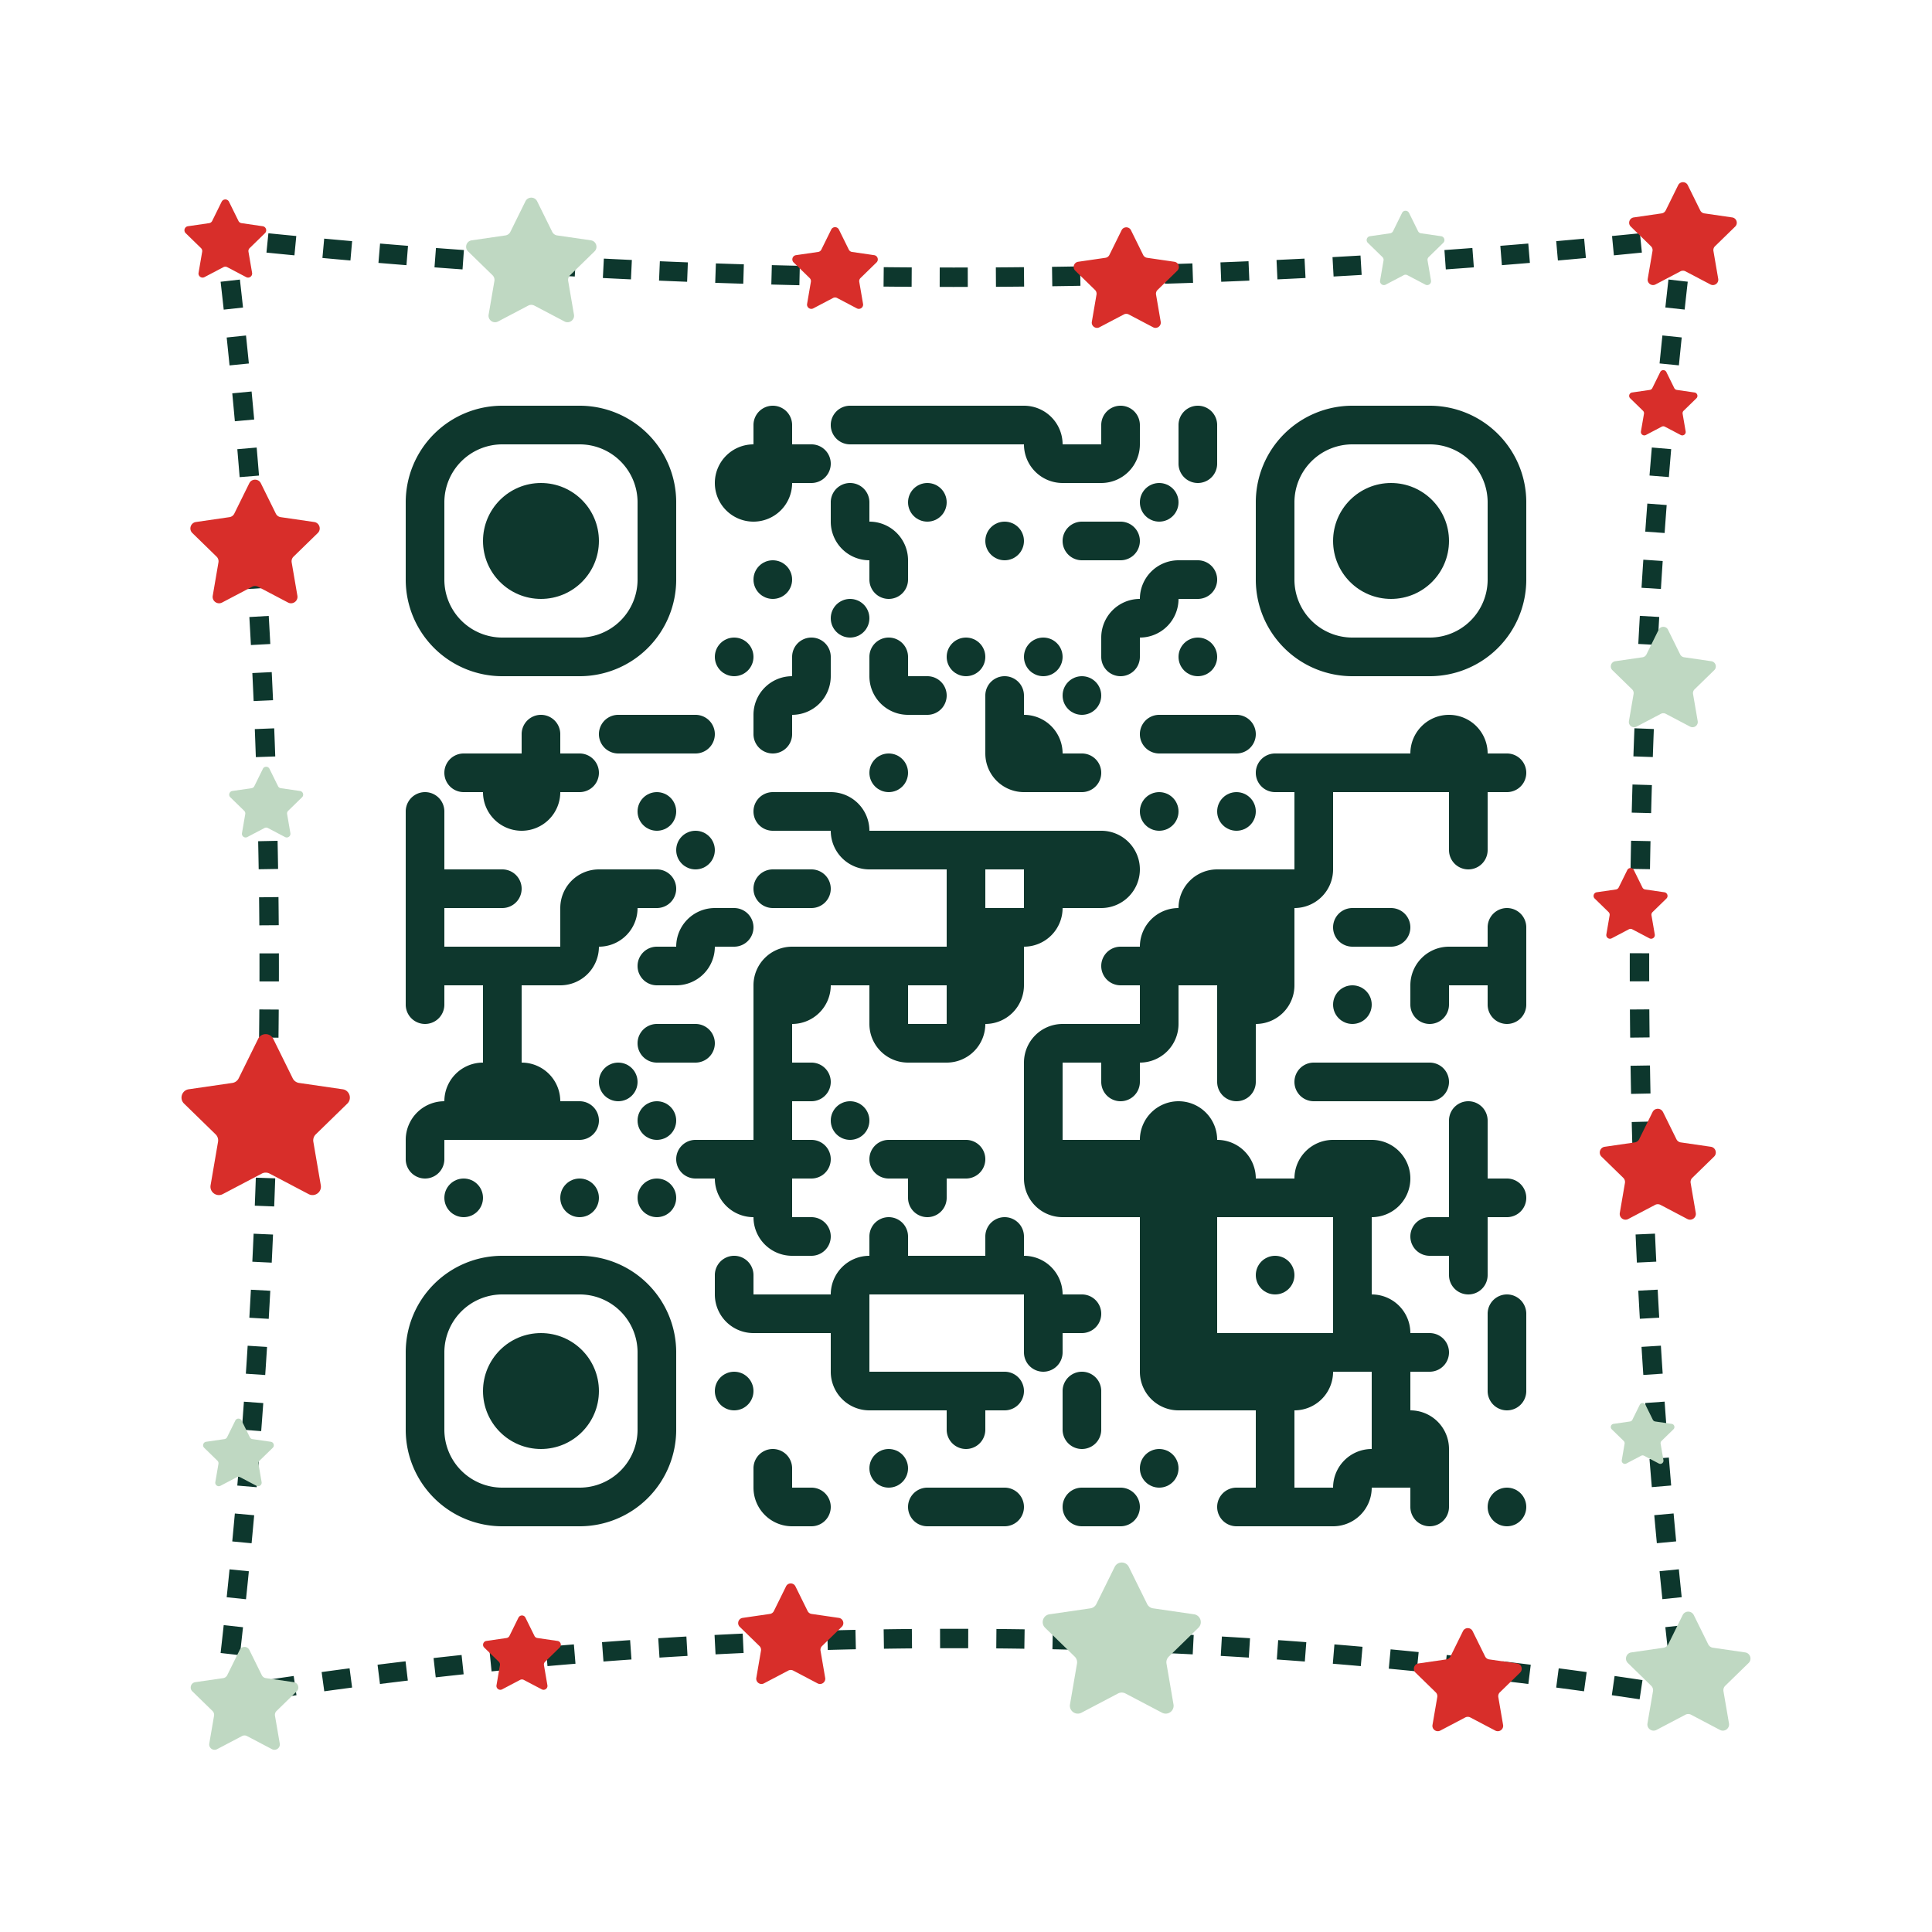 <svg id="svgQrWrapper" viewBox="0 0 300 300" xmlns="http://www.w3.org/2000/svg" xmlns:xlink="http://www.w3.org/1999/xlink" width="300" height="300" style="width: 100%; height: 100%; background-color: rgb(255, 255, 255);"><svg xmlns="http://www.w3.org/2000/svg" viewBox="0 0 2000 2000" width="300" height="300" fill="none"><g><defs><style>.cls-chr61{fill:#d82e2a}.cls-chr62{fill:#bfd8c2}.cls-chr63{fill:#0d372d}</style></defs><path d="m1753.77 1767.89-13.15-2.09c-4.84-.77-9.69-1.54-14.57-2.3l3.1-19.86c.5.08 1 .16 1.5.23l-.18-1.51 19.96-2.34c.58 4.9 1.15 9.78 1.74 14.65l1.58 13.22ZM1697.32 1759.1c-9.52-1.43-19.2-2.85-28.76-4.22l2.86-19.9c9.6 1.38 19.32 2.81 28.88 4.24l-2.98 19.88Zm-1419.18 0-2.98-19.88c9.58-1.44 19.3-2.86 28.88-4.24l2.86 19.9c-9.54 1.37-19.22 2.79-28.76 4.22Zm1361.63-8.27c-9.56-1.31-19.26-2.62-28.81-3.87l2.62-19.93c9.59 1.26 19.33 2.57 28.93 3.89l-2.74 19.91Zm-1304.08 0-2.74-19.92c9.63-1.32 19.36-2.63 28.93-3.89l2.62 19.93c-9.53 1.25-19.22 2.55-28.81 3.87Zm1246.44-7.57c-9.56-1.2-19.27-2.38-28.86-3.52l2.38-19.96c9.62 1.15 19.37 2.33 28.98 3.54l-2.5 19.95Zm-1188.79 0-2.5-19.95c9.61-1.2 19.36-2.39 28.98-3.54l2.38 19.96c-9.58 1.14-19.29 2.32-28.86 3.52Zm1131.06-6.87c-9.58-1.08-19.3-2.15-28.9-3.17l2.13-19.99c9.64 1.03 19.4 2.1 29.02 3.18l-2.25 19.98Zm-1073.33 0-2.25-19.98c9.62-1.08 19.38-2.16 29.02-3.18l2.13 19.99c-9.59 1.02-19.32 2.09-28.9 3.17Zm1015.52-6.17c-9.59-.96-19.33-1.91-28.93-2.82l1.89-20.01c9.65.91 19.42 1.86 29.05 2.83l-2.01 20Zm-957.7 0-2.01-20c9.62-.97 19.4-1.92 29.05-2.83l1.89 20.01c-9.61.91-19.35 1.86-28.93 2.82Zm899.82-5.46c-9.58-.85-19.32-1.68-28.97-2.47l1.65-20.03c9.68.8 19.47 1.63 29.09 2.48l-1.77 20.02Zm-841.94 0-1.77-20.02c9.62-.85 19.41-1.68 29.09-2.48l1.65 20.03c-9.64.79-19.39 1.62-28.97 2.47Zm783.99-4.76c-9.65-.73-19.41-1.45-28.99-2.12l1.4-20.05c9.63.67 19.42 1.39 29.12 2.13l-1.53 20.04Zm-726.05 0-1.52-20.04c9.69-.74 19.49-1.45 29.11-2.13l1.4 20.05c-9.59.67-19.34 1.38-28.99 2.12Zm668.05-4.06c-9.66-.62-19.42-1.21-29.02-1.76l1.16-20.07c9.63.56 19.44 1.15 29.14 1.77l-1.28 20.06Zm-610.06 0-1.28-20.06c9.73-.62 19.54-1.22 29.14-1.77l1.16 20.07c-9.56.55-19.33 1.15-29.02 1.76Zm552.01-3.35c-9.61-.5-19.38-.97-29.04-1.41l.91-20.08c9.69.44 19.5.92 29.16 1.42l-1.04 20.08Zm-493.97 0-1.04-20.08c9.65-.5 19.46-.98 29.16-1.42l.92 20.08c-9.65.44-19.42.92-29.04 1.41Zm435.89-2.65c-9.65-.38-19.42-.74-29.05-1.06l.67-20.09c9.67.32 19.48.68 29.17 1.06l-.79 20.09Zm-377.81 0-.79-20.09c9.69-.38 19.51-.74 29.17-1.06l.67 20.09c-9.63.32-19.4.68-29.05 1.06Zm58.11-1.94-.55-20.09c9.72-.27 19.54-.5 29.18-.71l.43 20.1c-9.6.2-19.38.44-29.06.71Zm261.6 0c-9.65-.26-19.43-.5-29.06-.71l.43-20.1c9.67.21 19.49.44 29.18.71l-.55 20.09Zm-58.13-1.24c-9.63-.15-19.41-.27-29.07-.35l.18-20.1c9.7.09 19.52.21 29.19.35l-.3 20.1Zm-145.34 0-.3-20.1c9.67-.15 19.49-.27 29.19-.35l.18 20.1c-9.66.09-19.44.21-29.07.35Zm87.21-.53c-4.26-.01-8.54-.02-12.82-.02h-1.72c-4.85 0-9.7 0-14.54.02l-.06-20.1c4.86-.01 9.72-.02 14.6-.02h1.72c4.3 0 8.59 0 12.88.02l-.06 20.1ZM221.67 1767.89l1.6-13.23c.59-4.87 1.17-9.75 1.75-14.65l19.96 2.37-.18 1.49c.5-.08.99-.15 1.49-.23l3.1 19.86c-4.88.76-9.73 1.53-14.57 2.3l-13.16 2.1ZM248.34 1713.45l-19.97-2.27c1.09-9.58 2.17-19.29 3.21-28.85l19.98 2.18c-1.05 9.59-2.13 19.33-3.22 28.95Zm6.32-57.91-19.99-2.09c1.01-9.67 2-19.39 2.95-28.88l20 1.99c-.95 9.53-1.94 19.27-2.96 28.98Zm5.78-57.96-20.01-1.9c.93-9.74 1.83-19.47 2.68-28.91l20.02 1.81c-.86 9.47-1.76 19.23-2.69 29Zm5.24-58.01-20.03-1.72c.83-9.62 1.64-19.36 2.41-28.93l20.04 1.62c-.78 9.61-1.59 19.37-2.42 29.03Zm4.71-58.06-20.04-1.53c.75-9.77 1.47-19.51 2.14-28.95l20.05 1.44c-.68 9.48-1.4 19.25-2.15 29.05Zm4.17-58.1-20.06-1.35c.65-9.64 1.28-19.39 1.88-28.97l20.06 1.25c-.6 9.62-1.23 19.39-1.88 29.06Zm3.63-58.14-20.07-1.16c.55-9.58 1.09-19.33 1.61-28.99l20.07 1.07c-.52 9.69-1.06 19.47-1.61 29.08Zm3.1-58.17-20.08-.98c.47-9.72.92-19.48 1.34-29l20.08.88c-.42 9.56-.87 19.34-1.34 29.1Zm2.56-58.19-20.09-.79c.37-9.52.74-19.28 1.07-29.01l20.09.7c-.34 9.76-.7 19.55-1.08 29.11Zm2.02-58.22-20.09-.6c.29-9.64.56-19.32.81-29.02l20.1.51c-.25 9.74-.52 19.44-.81 29.11Zm1.48-58.23-20.1-.42c.2-9.67.38-19.43.54-29.03l20.1.33c-.16 9.62-.34 19.42-.54 29.12Zm.94-58.24-20.1-.23c.11-9.65.2-19.32.27-29.03l20.1.14c-.07 9.74-.16 19.45-.27 29.12Zm.41-58.2-20.1-.05c.01-4.85.02-9.7.02-14.56 0-4.31 0-8.63-.01-12.95v-1.52l20.1-.04v1.52c.01 4.34.02 8.67.02 12.99 0 4.88 0 9.75-.02 14.61Zm-20.24-58.11c-.07-9.66-.16-19.43-.27-29.03l20.1-.23c.11 9.63.2 19.43.27 29.12l-20.1.14Zm-.67-58.06c-.16-9.59-.34-19.36-.54-29.03l20.1-.42c.2 9.7.38 19.5.54 29.12l-20.1.33Zm-1.21-58.05c-.25-9.73-.52-19.49-.8-29.02l20.09-.61c.29 9.56.56 19.35.81 29.12l-20.1.51Zm-1.74-58.04c-.34-9.73-.7-19.49-1.07-29.01l20.09-.79c.38 9.56.74 19.35 1.08 29.11l-20.09.7Zm-2.28-58.02c-.42-9.59-.87-19.35-1.34-29l20.08-.98c.47 9.69.92 19.48 1.35 29.09l-20.08.88Zm-2.82-58c-.51-9.66-1.05-19.41-1.61-28.99l20.07-1.16c.56 9.61 1.1 19.39 1.61 29.08l-20.07 1.07Zm-3.35-57.97c-.6-9.59-1.23-19.33-1.88-28.97l20.06-1.35c.65 9.67 1.28 19.45 1.88 29.06l-20.06 1.25Zm-3.89-57.94c-.7-9.69-1.41-19.34-2.14-28.95l20.04-1.53c.74 9.64 1.45 19.32 2.15 29.04l-20.05 1.44Zm-4.42-57.9c-.78-9.58-1.59-19.31-2.41-28.93l20.03-1.72c.83 9.65 1.64 19.42 2.42 29.03l-20.04 1.62Zm-4.96-57.85c-.87-9.64-1.77-19.37-2.68-28.91l20.01-1.9c.91 9.57 1.81 19.33 2.69 29l-20.02 1.81Zm-5.5-57.81c-.95-9.5-1.94-19.21-2.95-28.88l19.99-2.09c1.01 9.7 2.01 19.45 2.96 28.98l-20 1.99Zm-6.03-57.75c-1.04-9.57-2.12-19.27-3.21-28.85l19.97-2.27c1.09 9.61 2.18 19.35 3.22 28.95l-19.98 2.18ZM225.02 262.77c-.58-4.9-1.16-9.78-1.75-14.65l-1.52-12.54 12.56 1.34c4.88.52 9.77 1.04 14.68 1.55l-2.09 19.99c-.73-.08-1.45-.15-2.18-.23.09.72.17 1.45.26 2.17l-19.96 2.37ZM987.73 297.04c-5 0-9.99 0-14.98-.02l.04-20.1a7018 7018 0 0 0 29.02 0l.04 20.1c-4.72 0-9.42.01-14.13.01Zm43.28-.13-.12-20.1c9.72-.06 19.41-.14 29.07-.24l.21 20.1c-9.69.1-19.41.18-29.16.24Zm-87.32 0c-9.71-.06-19.4-.14-29.05-.24l.21-20.1c9.63.1 19.28.18 28.97.24l-.12 20.1Zm145.63-.59-.29-20.1c9.72-.14 19.41-.3 29.07-.47l.37 20.1c-9.69.18-19.41.34-29.15.47Zm-203.73 0c-9.71-.14-19.39-.3-29.05-.48l.37-20.1c9.63.18 19.28.33 28.97.47l-.29 20.1Zm262.03-1.06-.45-20.1c9.72-.22 19.41-.46 29.07-.71l.53 20.09c-9.69.26-19.4.5-29.15.71Zm-320.12 0c-9.71-.22-19.39-.46-29.04-.71l.53-20.09c9.62.26 19.28.49 28.96.71l-.45 20.1Zm378.42-1.54-.62-20.09c9.72-.3 19.4-.61 29.06-.95l.7 20.09c-9.68.34-19.4.65-29.14.95Zm-436.5 0c-9.71-.3-19.39-.61-29.04-.95l.7-20.09c9.62.33 19.27.65 28.95.95l-.61 20.09Zm-58.12-2.02c-9.73-.38-19.42-.77-29.08-1.19l.86-20.08c9.63.41 19.3.81 29 1.18l-.78 20.09Zm552.89 0-.78-20.09c9.71-.38 19.4-.77 29.05-1.19l.86 20.08c-9.68.42-19.39.81-29.13 1.19Zm-611.05-2.49c-9.72-.46-19.41-.93-29.07-1.42l1.03-20.08c9.63.49 19.29.96 28.99 1.42l-.94 20.08Zm669.25 0-.94-20.08c9.7-.46 19.36-.93 28.99-1.42l1.03 20.08c-9.66.49-19.35.97-29.07 1.42ZM595 286.25c-9.72-.54-19.41-1.09-29.06-1.66l1.19-20.07c9.62.57 19.28 1.12 28.98 1.66L595 286.25Zm785.52 0-1.11-20.07c9.69-.53 19.35-1.09 28.98-1.66l1.19 20.07c-9.65.57-19.34 1.13-29.06 1.66Zm-843.63-3.44c-9.72-.61-19.4-1.25-29.04-1.9l1.35-20.06c9.62.65 19.27 1.28 28.96 1.89l-1.27 20.06Zm901.73 0-1.27-20.06c9.69-.61 19.34-1.25 28.96-1.89l1.35 20.06c-9.64.65-19.33 1.28-29.04 1.9Zm-959.81-3.91c-9.71-.69-19.39-1.41-29.03-2.14l1.52-20.04c9.61.73 19.26 1.44 28.94 2.13l-1.43 20.05Zm1017.89 0-1.43-20.05c9.69-.69 19.33-1.4 28.94-2.13l1.52 20.04c-9.64.73-19.31 1.44-29.03 2.14Zm-1075.93-4.38c-9.71-.77-19.38-1.57-29.01-2.37l1.68-20.03c9.6.8 19.24 1.59 28.93 2.37l-1.6 20.04Zm1133.97 0-1.6-20.04c9.68-.77 19.32-1.56 28.93-2.37l1.68 20.03c-9.63.81-19.3 1.6-29.01 2.37Zm-1191.98-4.86c-9.7-.85-19.37-1.72-28.99-2.61l1.84-20.02c9.59.88 19.23 1.75 28.91 2.6l-1.76 20.02Zm1249.98 0-1.76-20.02c9.68-.85 19.31-1.72 28.91-2.6l1.84 20.02c-9.62.89-19.29 1.76-28.99 2.61Zm-1307.95-5.33c-9.7-.93-19.35-1.88-28.96-2.85l2.01-20c9.58.96 19.21 1.91 28.88 2.84l-1.92 20.01Zm1365.91 0-1.92-20.01c9.67-.93 19.3-1.88 28.88-2.84l2.01 20c-9.61.96-19.27 1.91-28.96 2.85ZM1750.45 262.76l-19.96-2.34c.09-.73.17-1.46.26-2.19-.73.08-1.46.15-2.19.23l-2.09-19.99c4.91-.51 9.8-1.03 14.68-1.55l12.55-1.34-1.5 12.53c-.58 4.87-1.16 9.75-1.74 14.65ZM1727.15 1713.38c-1.08-9.6-2.15-19.25-3.2-28.95l19.99-2.16c1.05 9.67 2.11 19.29 3.19 28.86l-19.97 2.25Zm-6.26-57.91c-1-9.7-1.99-19.45-2.93-28.98l20-1.98c.94 9.49 1.92 19.21 2.92 28.88l-20 2.07Zm-5.73-57.96c-.9-9.58-1.8-19.33-2.67-29l20.02-1.79c.86 9.64 1.76 19.36 2.66 28.91l-20.01 1.89Zm-5.2-58.02c-.81-9.52-1.62-19.28-2.4-29.03l20.04-1.61c.78 9.71 1.59 19.45 2.39 28.93l-20.03 1.7Zm-4.67-58.06c-.73-9.64-1.44-19.32-2.13-29.04l20.05-1.43c.69 9.69 1.4 19.34 2.13 28.95l-20.04 1.52Zm-4.13-58.1c-.64-9.67-1.27-19.45-1.87-29.06l20.06-1.24c.59 9.59 1.22 19.33 1.86 28.97l-20.06 1.34Zm-3.6-58.14c-.55-9.65-1.09-19.35-1.6-29.08l20.07-1.06c.51 9.7 1.04 19.36 1.6 28.99l-20.07 1.15Zm-3.07-58.17c-.46-9.66-.91-19.36-1.33-29.09l20.08-.88c.42 9.7.87 19.37 1.33 29l-20.08.97Zm-2.54-58.19c-.38-9.62-.74-19.42-1.07-29.11l20.09-.69c.33 9.66.69 19.42 1.06 29.01l-20.09.78Zm-2-58.21c-.29-9.63-.56-19.42-.8-29.11l20.1-.51c.24 9.66.51 19.42.8 29.02l-20.09.6Zm-1.47-58.23c-.2-9.67-.38-19.38-.53-29.12l20.1-.32c.16 9.71.33 19.38.53 29.03l-20.1.41Zm-.93-58.24c-.11-9.63-.2-19.43-.27-29.12l20.1-.14c.07 9.66.16 19.43.27 29.03l-20.1.23Zm-.4-58.25c-.01-4.85-.02-9.68-.02-14.52s0-9.75.02-14.61l20.1.04c-.01 4.85-.02 9.7-.02 14.56s0 9.64.02 14.47l-20.1.05Zm20.23-58.06-20.1-.14c.07-9.74.16-19.45.27-29.12l20.1.23c-.11 9.65-.2 19.32-.27 29.03Zm.67-58.06-20.1-.33c.16-9.74.34-19.44.54-29.12l20.1.41c-.2 9.64-.38 19.32-.53 29.03Zm1.2-58.05-20.1-.51c.25-9.74.51-19.44.8-29.11l20.09.6c-.29 9.64-.55 19.31-.8 29.02Zm1.73-58.04-20.09-.69c.33-9.74.69-19.44 1.07-29.1l20.09.78c-.38 9.64-.73 19.31-1.06 29.01Zm2.26-58.02-20.08-.88c.42-9.73.87-19.43 1.34-29.09l20.08.97c-.46 9.63-.91 19.3-1.33 29Zm2.79-58-20.07-1.06c.51-9.69 1.05-19.47 1.6-29.08l20.07 1.15c-.55 9.58-1.09 19.33-1.6 28.99Zm3.33-57.97-20.06-1.24c.6-9.62 1.22-19.4 1.87-29.06l20.06 1.34c-.64 9.64-1.27 19.39-1.86 28.97Zm3.86-57.93-20.05-1.43c.69-9.72 1.4-19.41 2.13-29.05l20.04 1.52c-.73 9.61-1.44 19.26-2.13 28.95Zm4.39-57.9-20.04-1.61c.76-9.47 1.57-19.23 2.4-29.02l20.03 1.7c-.83 9.76-1.63 19.49-2.39 28.93Zm4.92-57.85-20.02-1.79c.87-9.71 1.76-19.38 2.67-29l20.01 1.89c-.9 9.59-1.79 19.23-2.66 28.91Zm5.45-57.81-20-1.98c.94-9.53 1.93-19.28 2.93-28.98l20 2.07c-1 9.67-1.98 19.39-2.92 28.88Zm5.98-57.75-19.99-2.16c1.05-9.7 2.12-19.35 3.2-28.95l19.97 2.25c-1.08 9.57-2.14 19.19-3.19 28.86Z" class="cls-chr63"></path><path d="m556.04 208.35 15.63 31.67a6.73 6.73 0 0 0 5.07 3.68l34.95 5.08c5.52.8 7.73 7.59 3.73 11.49l-25.29 24.65a6.747 6.747 0 0 0-1.94 5.96l5.97 34.81c.94 5.5-4.83 9.7-9.77 7.1l-31.26-16.44a6.748 6.748 0 0 0-6.27 0l-31.26 16.44c-4.94 2.6-10.71-1.6-9.77-7.1l5.97-34.81c.37-2.18-.35-4.41-1.94-5.96l-25.29-24.65c-4-3.9-1.79-10.68 3.73-11.49l34.95-5.08c2.19-.32 4.09-1.7 5.07-3.68l15.63-31.67c2.47-5 9.61-5 12.08 0Z" class="cls-chr62"></path><path d="m868.43 237.62 10.25 20.77c.64 1.3 1.89 2.21 3.32 2.42l22.92 3.33c3.62.53 5.07 4.98 2.45 7.53l-16.59 16.17a4.407 4.407 0 0 0-1.27 3.91l3.92 22.83c.62 3.61-3.17 6.36-6.41 4.65l-20.5-10.78a4.395 4.395 0 0 0-4.11 0l-20.5 10.78c-3.24 1.7-7.02-1.05-6.41-4.65l3.92-22.83c.25-1.43-.23-2.89-1.27-3.91l-16.59-16.17c-2.62-2.55-1.17-7 2.45-7.53l22.92-3.33a4.392 4.392 0 0 0 3.32-2.42l10.25-20.77c1.62-3.28 6.3-3.28 7.92 0ZM1170.79 238.35l12.61 25.56c.79 1.6 2.32 2.72 4.09 2.97l28.21 4.1c4.46.65 6.24 6.12 3.01 9.27l-20.41 19.9a5.417 5.417 0 0 0-1.56 4.81l4.82 28.09c.76 4.44-3.9 7.82-7.88 5.73l-25.23-13.26a5.453 5.453 0 0 0-5.06 0l-25.23 13.26c-3.99 2.1-8.65-1.29-7.88-5.73l4.82-28.09c.3-1.76-.28-3.56-1.56-4.81l-20.41-19.9c-3.23-3.14-1.45-8.62 3.01-9.27l28.21-4.1c1.77-.26 3.3-1.37 4.09-2.97l12.62-25.56c1.99-4.04 7.75-4.04 9.75 0Z" class="cls-chr61"></path><path d="m1458.64 220.41 9.32 18.89a4.025 4.025 0 0 0 3.02 2.2l20.85 3.03c3.29.48 4.61 4.53 2.23 6.85l-15.09 14.71a4.02 4.02 0 0 0-1.16 3.56l3.56 20.77c.56 3.28-2.88 5.78-5.83 4.23l-18.65-9.8a3.993 3.993 0 0 0-3.74 0l-18.65 9.8c-2.95 1.55-6.39-.95-5.83-4.23l3.56-20.77c.22-1.3-.21-2.63-1.16-3.56l-15.09-14.71c-2.38-2.32-1.07-6.37 2.23-6.85l20.85-3.03a3.99 3.99 0 0 0 3.02-2.2l9.32-18.89c1.47-2.99 5.73-2.99 7.2 0Z" class="cls-chr62"></path><path d="m1747.19 191.7 12.91 26.15a5.561 5.561 0 0 0 4.19 3.04l28.86 4.19c4.56.66 6.38 6.27 3.08 9.48l-20.88 20.36a5.563 5.563 0 0 0-1.6 4.92l4.93 28.75c.78 4.54-3.99 8.01-8.07 5.86l-25.82-13.57a5.56 5.56 0 0 0-5.17 0l-25.82 13.57c-4.08 2.14-8.85-1.32-8.07-5.86l4.93-28.75c.31-1.8-.29-3.64-1.6-4.92l-20.88-20.36c-3.3-3.22-1.48-8.82 3.08-9.48l28.86-4.19c1.81-.26 3.38-1.4 4.19-3.04l12.91-26.15c2.04-4.13 7.93-4.13 9.97 0ZM1725 385.12l8.19 16.59a3.536 3.536 0 0 0 2.66 1.93l18.31 2.66c2.89.42 4.05 3.98 1.95 6.02l-13.25 12.91c-.83.81-1.21 1.98-1.01 3.12l3.13 18.24c.49 2.88-2.53 5.08-5.12 3.72l-16.38-8.61a3.523 3.523 0 0 0-3.28 0l-16.38 8.61c-2.59 1.36-5.61-.84-5.12-3.72l3.13-18.24c.2-1.14-.18-2.31-1.01-3.12l-13.25-12.91c-2.09-2.04-.94-5.6 1.95-6.02l18.31-2.66c1.15-.17 2.14-.89 2.66-1.93l8.19-16.59c1.29-2.62 5.03-2.62 6.33 0Z" class="cls-chr61"></path><path d="m1726.71 651.9 12.6 25.53c.79 1.6 2.32 2.71 4.09 2.97l28.17 4.09c4.45.65 6.23 6.12 3.01 9.26l-20.38 19.87a5.426 5.426 0 0 0-1.56 4.8l4.81 28.06c.76 4.43-3.89 7.81-7.87 5.72l-25.19-13.25a5.432 5.432 0 0 0-5.05 0l-25.2 13.25c-3.98 2.09-8.63-1.29-7.87-5.72l4.81-28.06c.3-1.76-.28-3.56-1.56-4.8l-20.38-19.87c-3.22-3.14-1.44-8.61 3.01-9.26l28.17-4.09c1.77-.26 3.3-1.37 4.09-2.97l12.6-25.53c1.99-4.03 7.74-4.03 9.73 0Z" class="cls-chr62"></path><path d="m1691.36 900.71 8.87 17.98a3.815 3.815 0 0 0 2.88 2.09l19.84 2.88c3.13.46 4.39 4.31 2.12 6.52l-14.35 13.99c-.9.88-1.31 2.14-1.1 3.38l3.39 19.76c.54 3.12-2.74 5.5-5.54 4.03l-17.74-9.33a3.801 3.801 0 0 0-3.56 0l-17.74 9.33c-2.8 1.47-6.08-.91-5.54-4.03l3.39-19.76c.21-1.24-.2-2.5-1.1-3.38l-14.35-13.99c-2.27-2.21-1.02-6.06 2.12-6.52l19.84-2.88c1.24-.18 2.32-.96 2.88-2.09l8.87-17.98c1.4-2.84 5.45-2.84 6.85 0Z" class="cls-chr61"></path><path d="m1703.37 1454.24 7.63 15.47c.48.97 1.41 1.64 2.48 1.8l17.07 2.48c2.7.39 3.77 3.71 1.82 5.61l-12.35 12.04c-.78.76-1.13 1.84-.95 2.91l2.92 17c.46 2.69-2.36 4.74-4.77 3.47l-15.27-8.03c-.96-.5-2.1-.5-3.06 0l-15.27 8.03c-2.41 1.27-5.23-.78-4.77-3.47l2.92-17c.18-1.07-.17-2.16-.95-2.91l-12.35-12.04c-1.95-1.9-.87-5.22 1.82-5.61l17.07-2.48c1.07-.16 2-.83 2.48-1.8l7.63-15.47c1.21-2.44 4.69-2.44 5.9 0ZM1753.42 1671.95l14.93 30.25c.94 1.9 2.75 3.21 4.84 3.52l33.39 4.85c5.28.77 7.38 7.25 3.56 10.97l-24.16 23.55a6.417 6.417 0 0 0-1.85 5.69l5.7 33.25c.9 5.25-4.61 9.26-9.33 6.78l-29.86-15.7a6.412 6.412 0 0 0-5.99 0l-29.86 15.7c-4.72 2.48-10.23-1.53-9.33-6.78l5.7-33.25a6.4 6.4 0 0 0-1.85-5.69l-24.16-23.55c-3.82-3.72-1.71-10.2 3.56-10.97l33.39-4.85c2.09-.3 3.91-1.62 4.84-3.52l14.93-30.25c2.36-4.78 9.18-4.78 11.54 0Z" class="cls-chr62"></path><path d="m1721.53 1151.14 13.91 28.19c.87 1.77 2.56 3 4.51 3.28l31.11 4.52c4.92.71 6.88 6.76 3.32 10.22l-22.51 21.95a5.988 5.988 0 0 0-1.72 5.31l5.31 30.99c.84 4.9-4.3 8.63-8.7 6.32l-27.83-14.63a5.986 5.986 0 0 0-5.58 0l-27.83 14.63c-4.4 2.31-9.54-1.42-8.7-6.32l5.31-30.99c.33-1.94-.31-3.93-1.72-5.31l-22.51-21.95c-3.56-3.47-1.59-9.51 3.32-10.22l31.11-4.52a5.978 5.978 0 0 0 4.51-3.28l13.91-28.19c2.2-4.45 8.55-4.45 10.75 0ZM1514.46 1688.54l-12.93 26.2a5.596 5.596 0 0 1-4.19 3.05l-28.92 4.2c-4.57.66-6.39 6.28-3.09 9.5l20.93 20.4a5.573 5.573 0 0 1 1.6 4.93l-4.94 28.8c-.78 4.55 4 8.02 8.08 5.87l25.86-13.6a5.58 5.58 0 0 1 5.18 0l25.87 13.6c4.09 2.15 8.86-1.32 8.08-5.87l-4.94-28.8c-.31-1.81.29-3.65 1.6-4.93l20.93-20.4c3.31-3.22 1.48-8.84-3.09-9.5l-28.92-4.2a5.55 5.55 0 0 1-4.19-3.05l-12.93-26.2c-2.04-4.14-7.95-4.14-9.99 0Z" class="cls-chr61"></path><path d="m1153.9 1622.07-18.96 38.41a8.18 8.18 0 0 1-6.15 4.47l-42.39 6.16c-6.7.97-9.37 9.2-4.53 13.93l30.68 29.9a8.198 8.198 0 0 1 2.35 7.23l-7.24 42.22c-1.14 6.67 5.86 11.76 11.85 8.61l37.92-19.93a8.17 8.17 0 0 1 7.6 0l37.92 19.93c5.99 3.15 12.99-1.94 11.85-8.61l-7.24-42.22a8.17 8.17 0 0 1 2.35-7.23l30.68-29.9c4.85-4.72 2.17-12.96-4.53-13.93l-42.39-6.16a8.18 8.18 0 0 1-6.15-4.47l-18.96-38.41c-3-6.07-11.65-6.07-14.65 0Z" class="cls-chr62"></path><path d="m813.71 1642.2-12.61 25.56a5.418 5.418 0 0 1-4.09 2.97l-28.21 4.1c-4.46.65-6.24 6.12-3.01 9.27l20.41 19.9a5.417 5.417 0 0 1 1.56 4.81l-4.82 28.09c-.76 4.44 3.9 7.82 7.88 5.73l25.23-13.26c1.58-.83 3.47-.83 5.06 0l25.23 13.26c3.99 2.1 8.65-1.29 7.88-5.73l-4.82-28.09c-.3-1.76.28-3.56 1.56-4.81l20.41-19.9c3.23-3.14 1.45-8.62-3.01-9.27l-28.21-4.1a5.441 5.441 0 0 1-4.09-2.97l-12.62-25.56c-1.99-4.04-7.75-4.04-9.75 0ZM536.7 1674.57l-9.32 18.89a4.025 4.025 0 0 1-3.02 2.2l-20.85 3.03c-3.29.48-4.61 4.53-2.23 6.85l15.09 14.71a4.02 4.02 0 0 1 1.16 3.56l-3.56 20.77c-.56 3.28 2.88 5.78 5.83 4.23l18.65-9.8c1.17-.62 2.57-.62 3.74 0l18.65 9.8c2.95 1.55 6.39-.95 5.83-4.23l-3.56-20.77c-.22-1.3.21-2.63 1.16-3.56l15.09-14.71c2.38-2.32 1.07-6.37-2.23-6.85l-20.85-3.03a3.99 3.99 0 0 1-3.02-2.2l-9.32-18.89c-1.47-2.99-5.73-2.99-7.2 0Z" class="cls-chr61"></path><path d="m248.14 1707.99-12.91 26.15a5.561 5.561 0 0 1-4.19 3.04l-28.86 4.19c-4.56.66-6.38 6.27-3.08 9.48l20.88 20.36a5.563 5.563 0 0 1 1.6 4.92l-4.93 28.75c-.78 4.54 3.99 8.01 8.07 5.86l25.82-13.57a5.56 5.56 0 0 1 5.17 0l25.82 13.57c4.08 2.14 8.85-1.32 8.07-5.86l-4.93-28.75c-.31-1.8.29-3.64 1.6-4.92l20.88-20.36c3.3-3.22 1.48-8.82-3.08-9.48l-28.86-4.19a5.561 5.561 0 0 1-4.19-3.04l-12.91-26.15c-2.04-4.13-7.93-4.13-9.97 0Z" class="cls-chr62"></path><path d="m229.46 208.82-9.8 19.87a4.216 4.216 0 0 1-3.18 2.31l-21.92 3.19c-3.46.5-4.85 4.76-2.34 7.2l15.86 15.46c1 .97 1.45 2.37 1.21 3.74l-3.74 21.83c-.59 3.45 3.03 6.08 6.13 4.45l19.61-10.31c1.23-.65 2.7-.65 3.93 0l19.61 10.31c3.1 1.63 6.72-1 6.13-4.45l-3.74-21.83c-.23-1.37.22-2.77 1.21-3.74l15.86-15.46c2.51-2.44 1.12-6.7-2.34-7.2L250.03 231a4.216 4.216 0 0 1-3.18-2.31l-9.8-19.87c-1.55-3.14-6.02-3.14-7.57 0ZM258.05 500.27l-15.51 31.43a6.653 6.653 0 0 1-5.03 3.65l-34.68 5.04c-5.48.8-7.67 7.53-3.7 11.4l25.09 24.46a6.693 6.693 0 0 1 1.92 5.91l-5.92 34.54c-.94 5.46 4.79 9.62 9.69 7.04l31.02-16.31a6.704 6.704 0 0 1 6.22 0l31.02 16.31c4.9 2.58 10.63-1.59 9.69-7.04l-5.92-34.54c-.37-2.17.35-4.38 1.92-5.91l25.09-24.46c3.97-3.86 1.78-10.6-3.7-11.4l-34.68-5.04a6.676 6.676 0 0 1-5.03-3.65l-15.51-31.43c-2.45-4.97-9.53-4.97-11.98 0Z" class="cls-chr61"></path><path d="m272.14 795.87-8.87 17.98a3.815 3.815 0 0 1-2.88 2.09l-19.84 2.88c-3.13.46-4.39 4.31-2.12 6.52l14.35 13.99c.9.88 1.31 2.14 1.1 3.38l-3.39 19.76c-.54 3.12 2.74 5.5 5.54 4.03l17.74-9.33c1.11-.59 2.44-.59 3.56 0l17.74 9.33c2.8 1.47 6.08-.91 5.54-4.03l-3.39-19.76c-.21-1.24.2-2.5 1.1-3.38l14.35-13.99c2.27-2.21 1.02-6.06-2.12-6.52l-19.84-2.88a3.832 3.832 0 0 1-2.88-2.09l-8.87-17.98c-1.4-2.84-5.45-2.84-6.85 0ZM243.59 1470.57l-8.48 17.19a3.64 3.64 0 0 1-2.75 2l-18.97 2.76c-3 .44-4.19 4.12-2.02 6.23l13.72 13.38c.86.84 1.25 2.05 1.05 3.23l-3.24 18.89c-.51 2.98 2.62 5.26 5.3 3.85l16.96-8.92a3.65 3.65 0 0 1 3.4 0l16.96 8.92c2.68 1.41 5.81-.87 5.3-3.85l-3.24-18.89c-.2-1.19.19-2.39 1.05-3.23l13.72-13.38c2.17-2.11.97-5.8-2.02-6.23l-18.97-2.76a3.64 3.64 0 0 1-2.75-2l-8.48-17.19c-1.34-2.72-5.21-2.72-6.55 0Z" class="cls-chr62"></path><path d="m267.25 1075.38-20.19 40.91a8.701 8.701 0 0 1-6.55 4.76l-45.15 6.56c-7.13 1.04-9.98 9.8-4.82 14.83l32.67 31.85c2.05 2 2.99 4.88 2.5 7.7l-7.71 44.97c-1.22 7.1 6.24 12.52 12.62 9.17L271 1214.9a8.7 8.7 0 0 1 8.09 0l40.38 21.23c6.38 3.35 13.84-2.06 12.62-9.17l-7.71-44.97c-.48-2.82.45-5.7 2.5-7.7l32.67-31.85c5.16-5.03 2.31-13.8-4.82-14.83l-45.15-6.56a8.701 8.701 0 0 1-6.55-4.76l-20.19-40.91c-3.19-6.46-12.41-6.46-15.6 0Z" class="cls-chr61"></path><g transform="translate(400, 400)scale(4)" fill="none"><svg width="300" height="300"><style>.background-color{ fill: #fff; }.dot-color{ fill: #0e372d; }.corners-square-color-0-0{ fill: #0e372d; }.corners-dot-color-0-0{ fill: #0e372d; }.corners-square-color-1-0{ fill: #0e372d; }.corners-dot-color-1-0{ fill: #0e372d; }.corners-square-color-0-1{ fill: #0e372d; }.corners-dot-color-0-1{ fill: #0e372d; }</style><defs></defs><g class="dot-color"><path d="M 5 105v 10h 5a 5 5, 0, 0, 0, 0 -10" transform="rotate(-90,10,110)"></path><rect x="5" y="115" width="10" height="10" transform="rotate(0,10,120)"></rect><rect x="5" y="125" width="10" height="10" transform="rotate(0,10,130)"></rect><rect x="5" y="135" width="10" height="10" transform="rotate(0,10,140)"></rect><rect x="5" y="145" width="10" height="10" transform="rotate(0,10,150)"></rect><path d="M 5 155v 10h 5a 5 5, 0, 0, 0, 0 -10" transform="rotate(90,10,160)"></path><path d="M 5 185v 10h 10a 10 10, 0, 0, 0, -10 -10" transform="rotate(-90,10,190)"></path><path d="M 5 195v 10h 5a 5 5, 0, 0, 0, 0 -10" transform="rotate(90,10,200)"></path><path d="M 15 95v 10h 5a 5 5, 0, 0, 0, 0 -10" transform="rotate(180,20,100)"></path><rect x="15" y="125" width="10" height="10" transform="rotate(0,20,130)"></rect><rect x="15" y="145" width="10" height="10" transform="rotate(0,20,150)"></rect><path d="M 15 175v 10h 10a 10 10, 0, 0, 0, -10 -10" transform="rotate(-90,20,180)"></path><rect x="15" y="185" width="10" height="10" transform="rotate(0,20,190)"></rect><circle cx="20" cy="210" r="5" transform="rotate(0,20,210)"></circle><rect x="25" y="95" width="10" height="10" transform="rotate(0,30,100)"></rect><path d="M 25 105v 10h 10a 10 10, 0, 0, 0, -10 -10" transform="rotate(180,30,110)"></path><path d="M 25 125v 10h 5a 5 5, 0, 0, 0, 0 -10" transform="rotate(0,30,130)"></path><rect x="25" y="145" width="10" height="10" transform="rotate(0,30,150)"></rect><rect x="25" y="155" width="10" height="10" transform="rotate(0,30,160)"></rect><rect x="25" y="165" width="10" height="10" transform="rotate(0,30,170)"></rect><rect x="25" y="175" width="10" height="10" transform="rotate(0,30,180)"></rect><rect x="25" y="185" width="10" height="10" transform="rotate(0,30,190)"></rect><path d="M 35 85v 10h 5a 5 5, 0, 0, 0, 0 -10" transform="rotate(-90,40,90)"></path><rect x="35" y="95" width="10" height="10" transform="rotate(0,40,100)"></rect><path d="M 35 105v 10h 10a 10 10, 0, 0, 0, -10 -10" transform="rotate(90,40,110)"></path><rect x="35" y="145" width="10" height="10" transform="rotate(0,40,150)"></rect><path d="M 35 175v 10h 10a 10 10, 0, 0, 0, -10 -10" transform="rotate(0,40,180)"></path><rect x="35" y="185" width="10" height="10" transform="rotate(0,40,190)"></rect><path d="M 45 95v 10h 5a 5 5, 0, 0, 0, 0 -10" transform="rotate(0,50,100)"></path><path d="M 45 125v 10h 10a 10 10, 0, 0, 0, -10 -10" transform="rotate(-90,50,130)"></path><rect x="45" y="135" width="10" height="10" transform="rotate(0,50,140)"></rect><path d="M 45 145v 10h 10a 10 10, 0, 0, 0, -10 -10" transform="rotate(90,50,150)"></path><path d="M 45 185v 10h 5a 5 5, 0, 0, 0, 0 -10" transform="rotate(0,50,190)"></path><circle cx="50" cy="210" r="5" transform="rotate(0,50,210)"></circle><path d="M 55 85v 10h 5a 5 5, 0, 0, 0, 0 -10" transform="rotate(180,60,90)"></path><rect x="55" y="125" width="10" height="10" transform="rotate(0,60,130)"></rect><path d="M 55 135v 10h 10a 10 10, 0, 0, 0, -10 -10" transform="rotate(90,60,140)"></path><circle cx="60" cy="180" r="5" transform="rotate(0,60,180)"></circle><rect x="65" y="85" width="10" height="10" transform="rotate(0,70,90)"></rect><circle cx="70" cy="110" r="5" transform="rotate(0,70,110)"></circle><path d="M 65 125v 10h 5a 5 5, 0, 0, 0, 0 -10" transform="rotate(0,70,130)"></path><path d="M 65 145v 10h 5a 5 5, 0, 0, 0, 0 -10" transform="rotate(180,70,150)"></path><path d="M 65 165v 10h 5a 5 5, 0, 0, 0, 0 -10" transform="rotate(180,70,170)"></path><circle cx="70" cy="190" r="5" transform="rotate(0,70,190)"></circle><circle cx="70" cy="210" r="5" transform="rotate(0,70,210)"></circle><path d="M 75 85v 10h 5a 5 5, 0, 0, 0, 0 -10" transform="rotate(0,80,90)"></path><circle cx="80" cy="120" r="5" transform="rotate(0,80,120)"></circle><path d="M 75 135v 10h 10a 10 10, 0, 0, 0, -10 -10" transform="rotate(-90,80,140)"></path><path d="M 75 145v 10h 10a 10 10, 0, 0, 0, -10 -10" transform="rotate(90,80,150)"></path><path d="M 75 165v 10h 5a 5 5, 0, 0, 0, 0 -10" transform="rotate(0,80,170)"></path><path d="M 75 195v 10h 5a 5 5, 0, 0, 0, 0 -10" transform="rotate(180,80,200)"></path><path d="M 85 15v 10h 10a 10 10, 0, 0, 0, -10 -10" transform="rotate(-90,90,20)"></path><path d="M 85 25v 10h 10a 10 10, 0, 0, 0, -10 -10" transform="rotate(180,90,30)"></path><circle cx="90" cy="70" r="5" transform="rotate(0,90,70)"></circle><path d="M 85 135v 10h 5a 5 5, 0, 0, 0, 0 -10" transform="rotate(0,90,140)"></path><rect x="85" y="195" width="10" height="10" transform="rotate(0,90,200)"></rect><path d="M 85 205v 10h 10a 10 10, 0, 0, 0, -10 -10" transform="rotate(180,90,210)"></path><path d="M 85 225v 10h 5a 5 5, 0, 0, 0, 0 -10" transform="rotate(-90,90,230)"></path><path d="M 85 235v 10h 10a 10 10, 0, 0, 0, -10 -10" transform="rotate(180,90,240)"></path><circle cx="90" cy="260" r="5" transform="rotate(0,90,260)"></circle><path d="M 95 5v 10h 5a 5 5, 0, 0, 0, 0 -10" transform="rotate(-90,100,10)"></path><rect x="95" y="15" width="10" height="10" transform="rotate(0,100,20)"></rect><path d="M 95 25v 10h 10a 10 10, 0, 0, 0, -10 -10" transform="rotate(90,100,30)"></path><circle cx="100" cy="50" r="5" transform="rotate(0,100,50)"></circle><path d="M 95 75v 10h 10a 10 10, 0, 0, 0, -10 -10" transform="rotate(-90,100,80)"></path><path d="M 95 85v 10h 5a 5 5, 0, 0, 0, 0 -10" transform="rotate(90,100,90)"></path><path d="M 95 105v 10h 5a 5 5, 0, 0, 0, 0 -10" transform="rotate(180,100,110)"></path><path d="M 95 125v 10h 5a 5 5, 0, 0, 0, 0 -10" transform="rotate(180,100,130)"></path><path d="M 95 145v 10h 10a 10 10, 0, 0, 0, -10 -10" transform="rotate(-90,100,150)"></path><rect x="95" y="155" width="10" height="10" transform="rotate(0,100,160)"></rect><rect x="95" y="165" width="10" height="10" transform="rotate(0,100,170)"></rect><rect x="95" y="175" width="10" height="10" transform="rotate(0,100,180)"></rect><rect x="95" y="185" width="10" height="10" transform="rotate(0,100,190)"></rect><rect x="95" y="195" width="10" height="10" transform="rotate(0,100,200)"></rect><rect x="95" y="205" width="10" height="10" transform="rotate(0,100,210)"></rect><path d="M 95 215v 10h 10a 10 10, 0, 0, 0, -10 -10" transform="rotate(180,100,220)"></path><rect x="95" y="235" width="10" height="10" transform="rotate(0,100,240)"></rect><path d="M 95 275v 10h 5a 5 5, 0, 0, 0, 0 -10" transform="rotate(-90,100,280)"></path><path d="M 95 285v 10h 10a 10 10, 0, 0, 0, -10 -10" transform="rotate(180,100,290)"></path><path d="M 105 15v 10h 5a 5 5, 0, 0, 0, 0 -10" transform="rotate(0,110,20)"></path><path d="M 105 65v 10h 5a 5 5, 0, 0, 0, 0 -10" transform="rotate(-90,110,70)"></path><path d="M 105 75v 10h 10a 10 10, 0, 0, 0, -10 -10" transform="rotate(90,110,80)"></path><rect x="105" y="105" width="10" height="10" transform="rotate(0,110,110)"></rect><path d="M 105 125v 10h 5a 5 5, 0, 0, 0, 0 -10" transform="rotate(0,110,130)"></path><rect x="105" y="145" width="10" height="10" transform="rotate(0,110,150)"></rect><path d="M 105 155v 10h 10a 10 10, 0, 0, 0, -10 -10" transform="rotate(90,110,160)"></path><path d="M 105 175v 10h 5a 5 5, 0, 0, 0, 0 -10" transform="rotate(0,110,180)"></path><path d="M 105 195v 10h 5a 5 5, 0, 0, 0, 0 -10" transform="rotate(0,110,200)"></path><path d="M 105 215v 10h 5a 5 5, 0, 0, 0, 0 -10" transform="rotate(0,110,220)"></path><rect x="105" y="235" width="10" height="10" transform="rotate(0,110,240)"></rect><path d="M 105 285v 10h 5a 5 5, 0, 0, 0, 0 -10" transform="rotate(0,110,290)"></path><path d="M 115 5v 10h 5a 5 5, 0, 0, 0, 0 -10" transform="rotate(180,120,10)"></path><path d="M 115 25v 10h 5a 5 5, 0, 0, 0, 0 -10" transform="rotate(-90,120,30)"></path><path d="M 115 35v 10h 10a 10 10, 0, 0, 0, -10 -10" transform="rotate(180,120,40)"></path><circle cx="120" cy="60" r="5" transform="rotate(0,120,60)"></circle><path d="M 115 105v 10h 10a 10 10, 0, 0, 0, -10 -10" transform="rotate(0,120,110)"></path><path d="M 115 115v 10h 10a 10 10, 0, 0, 0, -10 -10" transform="rotate(180,120,120)"></path><rect x="115" y="145" width="10" height="10" transform="rotate(0,120,150)"></rect><circle cx="120" cy="190" r="5" transform="rotate(0,120,190)"></circle><path d="M 115 225v 10h 10a 10 10, 0, 0, 0, -10 -10" transform="rotate(-90,120,230)"></path><rect x="115" y="235" width="10" height="10" transform="rotate(0,120,240)"></rect><rect x="115" y="245" width="10" height="10" transform="rotate(0,120,250)"></rect><path d="M 115 255v 10h 10a 10 10, 0, 0, 0, -10 -10" transform="rotate(180,120,260)"></path><rect x="125" y="5" width="10" height="10" transform="rotate(0,130,10)"></rect><path d="M 125 35v 10h 10a 10 10, 0, 0, 0, -10 -10" transform="rotate(0,130,40)"></path><path d="M 125 45v 10h 5a 5 5, 0, 0, 0, 0 -10" transform="rotate(90,130,50)"></path><path d="M 125 65v 10h 5a 5 5, 0, 0, 0, 0 -10" transform="rotate(-90,130,70)"></path><path d="M 125 75v 10h 10a 10 10, 0, 0, 0, -10 -10" transform="rotate(180,130,80)"></path><circle cx="130" cy="100" r="5" transform="rotate(0,130,100)"></circle><rect x="125" y="115" width="10" height="10" transform="rotate(0,130,120)"></rect><rect x="125" y="145" width="10" height="10" transform="rotate(0,130,150)"></rect><rect x="125" y="155" width="10" height="10" transform="rotate(0,130,160)"></rect><path d="M 125 165v 10h 10a 10 10, 0, 0, 0, -10 -10" transform="rotate(180,130,170)"></path><path d="M 125 195v 10h 5a 5 5, 0, 0, 0, 0 -10" transform="rotate(180,130,200)"></path><path d="M 125 215v 10h 5a 5 5, 0, 0, 0, 0 -10" transform="rotate(-90,130,220)"></path><rect x="125" y="225" width="10" height="10" transform="rotate(0,130,230)"></rect><rect x="125" y="255" width="10" height="10" transform="rotate(0,130,260)"></rect><circle cx="130" cy="280" r="5" transform="rotate(0,130,280)"></circle><rect x="135" y="5" width="10" height="10" transform="rotate(0,140,10)"></rect><circle cx="140" cy="30" r="5" transform="rotate(0,140,30)"></circle><path d="M 135 75v 10h 5a 5 5, 0, 0, 0, 0 -10" transform="rotate(0,140,80)"></path><rect x="135" y="115" width="10" height="10" transform="rotate(0,140,120)"></rect><rect x="135" y="145" width="10" height="10" transform="rotate(0,140,150)"></rect><rect x="135" y="165" width="10" height="10" transform="rotate(0,140,170)"></rect><rect x="135" y="195" width="10" height="10" transform="rotate(0,140,200)"></rect><path d="M 135 205v 10h 5a 5 5, 0, 0, 0, 0 -10" transform="rotate(90,140,210)"></path><rect x="135" y="225" width="10" height="10" transform="rotate(0,140,230)"></rect><rect x="135" y="255" width="10" height="10" transform="rotate(0,140,260)"></rect><path d="M 135 285v 10h 5a 5 5, 0, 0, 0, 0 -10" transform="rotate(180,140,290)"></path><rect x="145" y="5" width="10" height="10" transform="rotate(0,150,10)"></rect><circle cx="150" cy="70" r="5" transform="rotate(0,150,70)"></circle><rect x="145" y="115" width="10" height="10" transform="rotate(0,150,120)"></rect><rect x="145" y="125" width="10" height="10" transform="rotate(0,150,130)"></rect><rect x="145" y="135" width="10" height="10" transform="rotate(0,150,140)"></rect><rect x="145" y="145" width="10" height="10" transform="rotate(0,150,150)"></rect><rect x="145" y="155" width="10" height="10" transform="rotate(0,150,160)"></rect><path d="M 145 165v 10h 10a 10 10, 0, 0, 0, -10 -10" transform="rotate(90,150,170)"></path><path d="M 145 195v 10h 5a 5 5, 0, 0, 0, 0 -10" transform="rotate(0,150,200)"></path><rect x="145" y="225" width="10" height="10" transform="rotate(0,150,230)"></rect><rect x="145" y="255" width="10" height="10" transform="rotate(0,150,260)"></rect><path d="M 145 265v 10h 5a 5 5, 0, 0, 0, 0 -10" transform="rotate(90,150,270)"></path><rect x="145" y="285" width="10" height="10" transform="rotate(0,150,290)"></rect><rect x="155" y="5" width="10" height="10" transform="rotate(0,160,10)"></rect><circle cx="160" cy="40" r="5" transform="rotate(0,160,40)"></circle><path d="M 155 75v 10h 5a 5 5, 0, 0, 0, 0 -10" transform="rotate(-90,160,80)"></path><rect x="155" y="85" width="10" height="10" transform="rotate(0,160,90)"></rect><path d="M 155 95v 10h 10a 10 10, 0, 0, 0, -10 -10" transform="rotate(180,160,100)"></path><rect x="155" y="115" width="10" height="10" transform="rotate(0,160,120)"></rect><rect x="155" y="135" width="10" height="10" transform="rotate(0,160,140)"></rect><rect x="155" y="145" width="10" height="10" transform="rotate(0,160,150)"></rect><path d="M 155 155v 10h 10a 10 10, 0, 0, 0, -10 -10" transform="rotate(90,160,160)"></path><path d="M 155 215v 10h 5a 5 5, 0, 0, 0, 0 -10" transform="rotate(-90,160,220)"></path><rect x="155" y="225" width="10" height="10" transform="rotate(0,160,230)"></rect><path d="M 155 255v 10h 5a 5 5, 0, 0, 0, 0 -10" transform="rotate(0,160,260)"></path><path d="M 155 285v 10h 5a 5 5, 0, 0, 0, 0 -10" transform="rotate(0,160,290)"></path><path d="M 165 5v 10h 10a 10 10, 0, 0, 0, -10 -10" transform="rotate(0,170,10)"></path><path d="M 165 15v 10h 10a 10 10, 0, 0, 0, -10 -10" transform="rotate(180,170,20)"></path><circle cx="170" cy="70" r="5" transform="rotate(0,170,70)"></circle><path d="M 165 85v 10h 10a 10 10, 0, 0, 0, -10 -10" transform="rotate(0,170,90)"></path><rect x="165" y="95" width="10" height="10" transform="rotate(0,170,100)"></rect><rect x="165" y="115" width="10" height="10" transform="rotate(0,170,120)"></rect><rect x="165" y="125" width="10" height="10" transform="rotate(0,170,130)"></rect><path d="M 165 135v 10h 10a 10 10, 0, 0, 0, -10 -10" transform="rotate(90,170,140)"></path><path d="M 165 165v 10h 10a 10 10, 0, 0, 0, -10 -10" transform="rotate(-90,170,170)"></path><rect x="165" y="175" width="10" height="10" transform="rotate(0,170,180)"></rect><rect x="165" y="185" width="10" height="10" transform="rotate(0,170,190)"></rect><rect x="165" y="195" width="10" height="10" transform="rotate(0,170,200)"></rect><path d="M 165 205v 10h 10a 10 10, 0, 0, 0, -10 -10" transform="rotate(180,170,210)"></path><path d="M 165 225v 10h 10a 10 10, 0, 0, 0, -10 -10" transform="rotate(0,170,230)"></path><rect x="165" y="235" width="10" height="10" transform="rotate(0,170,240)"></rect><path d="M 165 245v 10h 5a 5 5, 0, 0, 0, 0 -10" transform="rotate(90,170,250)"></path><rect x="175" y="15" width="10" height="10" transform="rotate(0,180,20)"></rect><path d="M 175 35v 10h 5a 5 5, 0, 0, 0, 0 -10" transform="rotate(180,180,40)"></path><circle cx="180" cy="80" r="5" transform="rotate(0,180,80)"></circle><path d="M 175 95v 10h 5a 5 5, 0, 0, 0, 0 -10" transform="rotate(0,180,100)"></path><rect x="175" y="115" width="10" height="10" transform="rotate(0,180,120)"></rect><rect x="175" y="125" width="10" height="10" transform="rotate(0,180,130)"></rect><rect x="175" y="165" width="10" height="10" transform="rotate(0,180,170)"></rect><rect x="175" y="195" width="10" height="10" transform="rotate(0,180,200)"></rect><rect x="175" y="205" width="10" height="10" transform="rotate(0,180,210)"></rect><path d="M 175 235v 10h 5a 5 5, 0, 0, 0, 0 -10" transform="rotate(0,180,240)"></path><path d="M 175 255v 10h 5a 5 5, 0, 0, 0, 0 -10" transform="rotate(-90,180,260)"></path><path d="M 175 265v 10h 5a 5 5, 0, 0, 0, 0 -10" transform="rotate(90,180,270)"></path><path d="M 175 285v 10h 5a 5 5, 0, 0, 0, 0 -10" transform="rotate(180,180,290)"></path><path d="M 185 5v 10h 5a 5 5, 0, 0, 0, 0 -10" transform="rotate(-90,190,10)"></path><path d="M 185 15v 10h 10a 10 10, 0, 0, 0, -10 -10" transform="rotate(90,190,20)"></path><path d="M 185 35v 10h 5a 5 5, 0, 0, 0, 0 -10" transform="rotate(0,190,40)"></path><path d="M 185 55v 10h 10a 10 10, 0, 0, 0, -10 -10" transform="rotate(-90,190,60)"></path><path d="M 185 65v 10h 5a 5 5, 0, 0, 0, 0 -10" transform="rotate(90,190,70)"></path><path d="M 185 115v 10h 10a 10 10, 0, 0, 0, -10 -10" transform="rotate(0,190,120)"></path><path d="M 185 125v 10h 10a 10 10, 0, 0, 0, -10 -10" transform="rotate(90,190,130)"></path><path d="M 185 145v 10h 5a 5 5, 0, 0, 0, 0 -10" transform="rotate(180,190,150)"></path><rect x="185" y="165" width="10" height="10" transform="rotate(0,190,170)"></rect><path d="M 185 175v 10h 5a 5 5, 0, 0, 0, 0 -10" transform="rotate(90,190,180)"></path><rect x="185" y="195" width="10" height="10" transform="rotate(0,190,200)"></rect><rect x="185" y="205" width="10" height="10" transform="rotate(0,190,210)"></rect><path d="M 185 285v 10h 5a 5 5, 0, 0, 0, 0 -10" transform="rotate(0,190,290)"></path><circle cx="200" cy="30" r="5" transform="rotate(0,200,30)"></circle><path d="M 195 45v 10h 10a 10 10, 0, 0, 0, -10 -10" transform="rotate(-90,200,50)"></path><path d="M 195 55v 10h 10a 10 10, 0, 0, 0, -10 -10" transform="rotate(90,200,60)"></path><path d="M 195 85v 10h 5a 5 5, 0, 0, 0, 0 -10" transform="rotate(180,200,90)"></path><circle cx="200" cy="110" r="5" transform="rotate(0,200,110)"></circle><path d="M 195 135v 10h 10a 10 10, 0, 0, 0, -10 -10" transform="rotate(-90,200,140)"></path><rect x="195" y="145" width="10" height="10" transform="rotate(0,200,150)"></rect><rect x="195" y="155" width="10" height="10" transform="rotate(0,200,160)"></rect><path d="M 195 165v 10h 10a 10 10, 0, 0, 0, -10 -10" transform="rotate(90,200,170)"></path><path d="M 195 185v 10h 10a 10 10, 0, 0, 0, -10 -10" transform="rotate(-90,200,190)"></path><rect x="195" y="195" width="10" height="10" transform="rotate(0,200,200)"></rect><rect x="195" y="205" width="10" height="10" transform="rotate(0,200,210)"></rect><rect x="195" y="215" width="10" height="10" transform="rotate(0,200,220)"></rect><rect x="195" y="225" width="10" height="10" transform="rotate(0,200,230)"></rect><rect x="195" y="235" width="10" height="10" transform="rotate(0,200,240)"></rect><rect x="195" y="245" width="10" height="10" transform="rotate(0,200,250)"></rect><path d="M 195 255v 10h 10a 10 10, 0, 0, 0, -10 -10" transform="rotate(180,200,260)"></path><circle cx="200" cy="280" r="5" transform="rotate(0,200,280)"></circle><path d="M 205 5v 10h 5a 5 5, 0, 0, 0, 0 -10" transform="rotate(-90,210,10)"></path><path d="M 205 15v 10h 5a 5 5, 0, 0, 0, 0 -10" transform="rotate(90,210,20)"></path><path d="M 205 45v 10h 5a 5 5, 0, 0, 0, 0 -10" transform="rotate(0,210,50)"></path><circle cx="210" cy="70" r="5" transform="rotate(0,210,70)"></circle><rect x="205" y="85" width="10" height="10" transform="rotate(0,210,90)"></rect><path d="M 205 125v 10h 10a 10 10, 0, 0, 0, -10 -10" transform="rotate(-90,210,130)"></path><rect x="205" y="135" width="10" height="10" transform="rotate(0,210,140)"></rect><rect x="205" y="145" width="10" height="10" transform="rotate(0,210,150)"></rect><path d="M 205 185v 10h 10a 10 10, 0, 0, 0, -10 -10" transform="rotate(0,210,190)"></path><rect x="205" y="195" width="10" height="10" transform="rotate(0,210,200)"></rect><rect x="205" y="205" width="10" height="10" transform="rotate(0,210,210)"></rect><rect x="205" y="215" width="10" height="10" transform="rotate(0,210,220)"></rect><rect x="205" y="225" width="10" height="10" transform="rotate(0,210,230)"></rect><rect x="205" y="235" width="10" height="10" transform="rotate(0,210,240)"></rect><rect x="205" y="245" width="10" height="10" transform="rotate(0,210,250)"></rect><rect x="205" y="255" width="10" height="10" transform="rotate(0,210,260)"></rect><path d="M 215 85v 10h 5a 5 5, 0, 0, 0, 0 -10" transform="rotate(0,220,90)"></path><circle cx="220" cy="110" r="5" transform="rotate(0,220,110)"></circle><rect x="215" y="125" width="10" height="10" transform="rotate(0,220,130)"></rect><rect x="215" y="135" width="10" height="10" transform="rotate(0,220,140)"></rect><rect x="215" y="145" width="10" height="10" transform="rotate(0,220,150)"></rect><rect x="215" y="155" width="10" height="10" transform="rotate(0,220,160)"></rect><rect x="215" y="165" width="10" height="10" transform="rotate(0,220,170)"></rect><path d="M 215 175v 10h 5a 5 5, 0, 0, 0, 0 -10" transform="rotate(90,220,180)"></path><path d="M 215 195v 10h 10a 10 10, 0, 0, 0, -10 -10" transform="rotate(0,220,200)"></path><rect x="215" y="205" width="10" height="10" transform="rotate(0,220,210)"></rect><rect x="215" y="245" width="10" height="10" transform="rotate(0,220,250)"></rect><rect x="215" y="255" width="10" height="10" transform="rotate(0,220,260)"></rect><path d="M 215 285v 10h 5a 5 5, 0, 0, 0, 0 -10" transform="rotate(180,220,290)"></path><path d="M 225 95v 10h 5a 5 5, 0, 0, 0, 0 -10" transform="rotate(180,230,100)"></path><rect x="225" y="125" width="10" height="10" transform="rotate(0,230,130)"></rect><rect x="225" y="135" width="10" height="10" transform="rotate(0,230,140)"></rect><rect x="225" y="145" width="10" height="10" transform="rotate(0,230,150)"></rect><path d="M 225 155v 10h 10a 10 10, 0, 0, 0, -10 -10" transform="rotate(90,230,160)"></path><rect x="225" y="205" width="10" height="10" transform="rotate(0,230,210)"></rect><circle cx="230" cy="230" r="5" transform="rotate(0,230,230)"></circle><rect x="225" y="245" width="10" height="10" transform="rotate(0,230,250)"></rect><rect x="225" y="255" width="10" height="10" transform="rotate(0,230,260)"></rect><rect x="225" y="265" width="10" height="10" transform="rotate(0,230,270)"></rect><rect x="225" y="275" width="10" height="10" transform="rotate(0,230,280)"></rect><rect x="225" y="285" width="10" height="10" transform="rotate(0,230,290)"></rect><rect x="235" y="95" width="10" height="10" transform="rotate(0,240,100)"></rect><rect x="235" y="105" width="10" height="10" transform="rotate(0,240,110)"></rect><rect x="235" y="115" width="10" height="10" transform="rotate(0,240,120)"></rect><path d="M 235 125v 10h 10a 10 10, 0, 0, 0, -10 -10" transform="rotate(90,240,130)"></path><path d="M 235 175v 10h 5a 5 5, 0, 0, 0, 0 -10" transform="rotate(180,240,180)"></path><path d="M 235 195v 10h 10a 10 10, 0, 0, 0, -10 -10" transform="rotate(-90,240,200)"></path><rect x="235" y="205" width="10" height="10" transform="rotate(0,240,210)"></rect><rect x="235" y="245" width="10" height="10" transform="rotate(0,240,250)"></rect><path d="M 235 255v 10h 10a 10 10, 0, 0, 0, -10 -10" transform="rotate(90,240,260)"></path><rect x="235" y="285" width="10" height="10" transform="rotate(0,240,290)"></rect><rect x="245" y="95" width="10" height="10" transform="rotate(0,250,100)"></rect><path d="M 245 135v 10h 5a 5 5, 0, 0, 0, 0 -10" transform="rotate(180,250,140)"></path><circle cx="250" cy="160" r="5" transform="rotate(0,250,160)"></circle><rect x="245" y="175" width="10" height="10" transform="rotate(0,250,180)"></rect><rect x="245" y="195" width="10" height="10" transform="rotate(0,250,200)"></rect><rect x="245" y="205" width="10" height="10" transform="rotate(0,250,210)"></rect><rect x="245" y="215" width="10" height="10" transform="rotate(0,250,220)"></rect><rect x="245" y="225" width="10" height="10" transform="rotate(0,250,230)"></rect><rect x="245" y="235" width="10" height="10" transform="rotate(0,250,240)"></rect><rect x="245" y="245" width="10" height="10" transform="rotate(0,250,250)"></rect><path d="M 245 275v 10h 10a 10 10, 0, 0, 0, -10 -10" transform="rotate(-90,250,280)"></path><path d="M 245 285v 10h 10a 10 10, 0, 0, 0, -10 -10" transform="rotate(90,250,290)"></path><rect x="255" y="95" width="10" height="10" transform="rotate(0,260,100)"></rect><path d="M 255 135v 10h 5a 5 5, 0, 0, 0, 0 -10" transform="rotate(0,260,140)"></path><rect x="255" y="175" width="10" height="10" transform="rotate(0,260,180)"></rect><path d="M 255 195v 10h 10a 10 10, 0, 0, 0, -10 -10" transform="rotate(0,260,200)"></path><path d="M 255 205v 10h 10a 10 10, 0, 0, 0, -10 -10" transform="rotate(90,260,210)"></path><path d="M 255 235v 10h 10a 10 10, 0, 0, 0, -10 -10" transform="rotate(0,260,240)"></path><rect x="255" y="245" width="10" height="10" transform="rotate(0,260,250)"></rect><rect x="255" y="255" width="10" height="10" transform="rotate(0,260,260)"></rect><rect x="255" y="265" width="10" height="10" transform="rotate(0,260,270)"></rect><rect x="255" y="275" width="10" height="10" transform="rotate(0,260,280)"></rect><path d="M 265 85v 10h 10a 10 10, 0, 0, 0, -10 -10" transform="rotate(-90,270,90)"></path><rect x="265" y="95" width="10" height="10" transform="rotate(0,270,100)"></rect><path d="M 265 145v 10h 10a 10 10, 0, 0, 0, -10 -10" transform="rotate(-90,270,150)"></path><path d="M 265 155v 10h 5a 5 5, 0, 0, 0, 0 -10" transform="rotate(90,270,160)"></path><path d="M 265 175v 10h 5a 5 5, 0, 0, 0, 0 -10" transform="rotate(0,270,180)"></path><path d="M 265 215v 10h 5a 5 5, 0, 0, 0, 0 -10" transform="rotate(180,270,220)"></path><path d="M 265 245v 10h 5a 5 5, 0, 0, 0, 0 -10" transform="rotate(0,270,250)"></path><path d="M 265 265v 10h 10a 10 10, 0, 0, 0, -10 -10" transform="rotate(0,270,270)"></path><rect x="265" y="275" width="10" height="10" transform="rotate(0,270,280)"></rect><path d="M 265 285v 10h 5a 5 5, 0, 0, 0, 0 -10" transform="rotate(90,270,290)"></path><path d="M 275 85v 10h 10a 10 10, 0, 0, 0, -10 -10" transform="rotate(0,280,90)"></path><rect x="275" y="95" width="10" height="10" transform="rotate(0,280,100)"></rect><rect x="275" y="105" width="10" height="10" transform="rotate(0,280,110)"></rect><path d="M 275 115v 10h 5a 5 5, 0, 0, 0, 0 -10" transform="rotate(90,280,120)"></path><rect x="275" y="145" width="10" height="10" transform="rotate(0,280,150)"></rect><path d="M 275 185v 10h 5a 5 5, 0, 0, 0, 0 -10" transform="rotate(-90,280,190)"></path><rect x="275" y="195" width="10" height="10" transform="rotate(0,280,200)"></rect><rect x="275" y="205" width="10" height="10" transform="rotate(0,280,210)"></rect><rect x="275" y="215" width="10" height="10" transform="rotate(0,280,220)"></rect><path d="M 275 225v 10h 5a 5 5, 0, 0, 0, 0 -10" transform="rotate(90,280,230)"></path><path d="M 285 95v 10h 5a 5 5, 0, 0, 0, 0 -10" transform="rotate(0,290,100)"></path><path d="M 285 135v 10h 5a 5 5, 0, 0, 0, 0 -10" transform="rotate(-90,290,140)"></path><rect x="285" y="145" width="10" height="10" transform="rotate(0,290,150)"></rect><path d="M 285 155v 10h 5a 5 5, 0, 0, 0, 0 -10" transform="rotate(90,290,160)"></path><path d="M 285 205v 10h 5a 5 5, 0, 0, 0, 0 -10" transform="rotate(0,290,210)"></path><path d="M 285 235v 10h 5a 5 5, 0, 0, 0, 0 -10" transform="rotate(-90,290,240)"></path><rect x="285" y="245" width="10" height="10" transform="rotate(0,290,250)"></rect><path d="M 285 255v 10h 5a 5 5, 0, 0, 0, 0 -10" transform="rotate(90,290,260)"></path><circle cx="290" cy="290" r="5" transform="rotate(0,290,290)"></circle></g><g class="corners-square-color-0-0"><path clip-rule="evenodd" d="M 5 30v 20a 25 25, 0, 0, 0, 25 25h 20a 25 25, 0, 0, 0, 25 -25v -20a 25 25, 0, 0, 0, -25 -25h -20a 25 25, 0, 0, 0, -25 25M 30 15h 20a 15 15, 0, 0, 1, 15 15v 20a 15 15, 0, 0, 1, -15 15h -20a 15 15, 0, 0, 1, -15 -15v -20a 15 15, 0, 0, 1, 15 -15" transform="rotate(0,40,40)"></path></g><g class="corners-dot-color-0-0"><circle cx="40" cy="40" r="15" transform="rotate(0,40,40)"></circle></g><g class="corners-square-color-1-0"><path clip-rule="evenodd" d="M 225 30v 20a 25 25, 0, 0, 0, 25 25h 20a 25 25, 0, 0, 0, 25 -25v -20a 25 25, 0, 0, 0, -25 -25h -20a 25 25, 0, 0, 0, -25 25M 250 15h 20a 15 15, 0, 0, 1, 15 15v 20a 15 15, 0, 0, 1, -15 15h -20a 15 15, 0, 0, 1, -15 -15v -20a 15 15, 0, 0, 1, 15 -15" transform="rotate(90,260,40)"></path></g><g class="corners-dot-color-1-0"><circle cx="260" cy="40" r="15" transform="rotate(90,260,40)"></circle></g><g class="corners-square-color-0-1"><path clip-rule="evenodd" d="M 5 250v 20a 25 25, 0, 0, 0, 25 25h 20a 25 25, 0, 0, 0, 25 -25v -20a 25 25, 0, 0, 0, -25 -25h -20a 25 25, 0, 0, 0, -25 25M 30 235h 20a 15 15, 0, 0, 1, 15 15v 20a 15 15, 0, 0, 1, -15 15h -20a 15 15, 0, 0, 1, -15 -15v -20a 15 15, 0, 0, 1, 15 -15" transform="rotate(-90,40,260)"></path></g><g class="corners-dot-color-0-1"><circle cx="40" cy="260" r="15" transform="rotate(-90,40,260)"></circle></g></svg></g></g></svg></svg>
